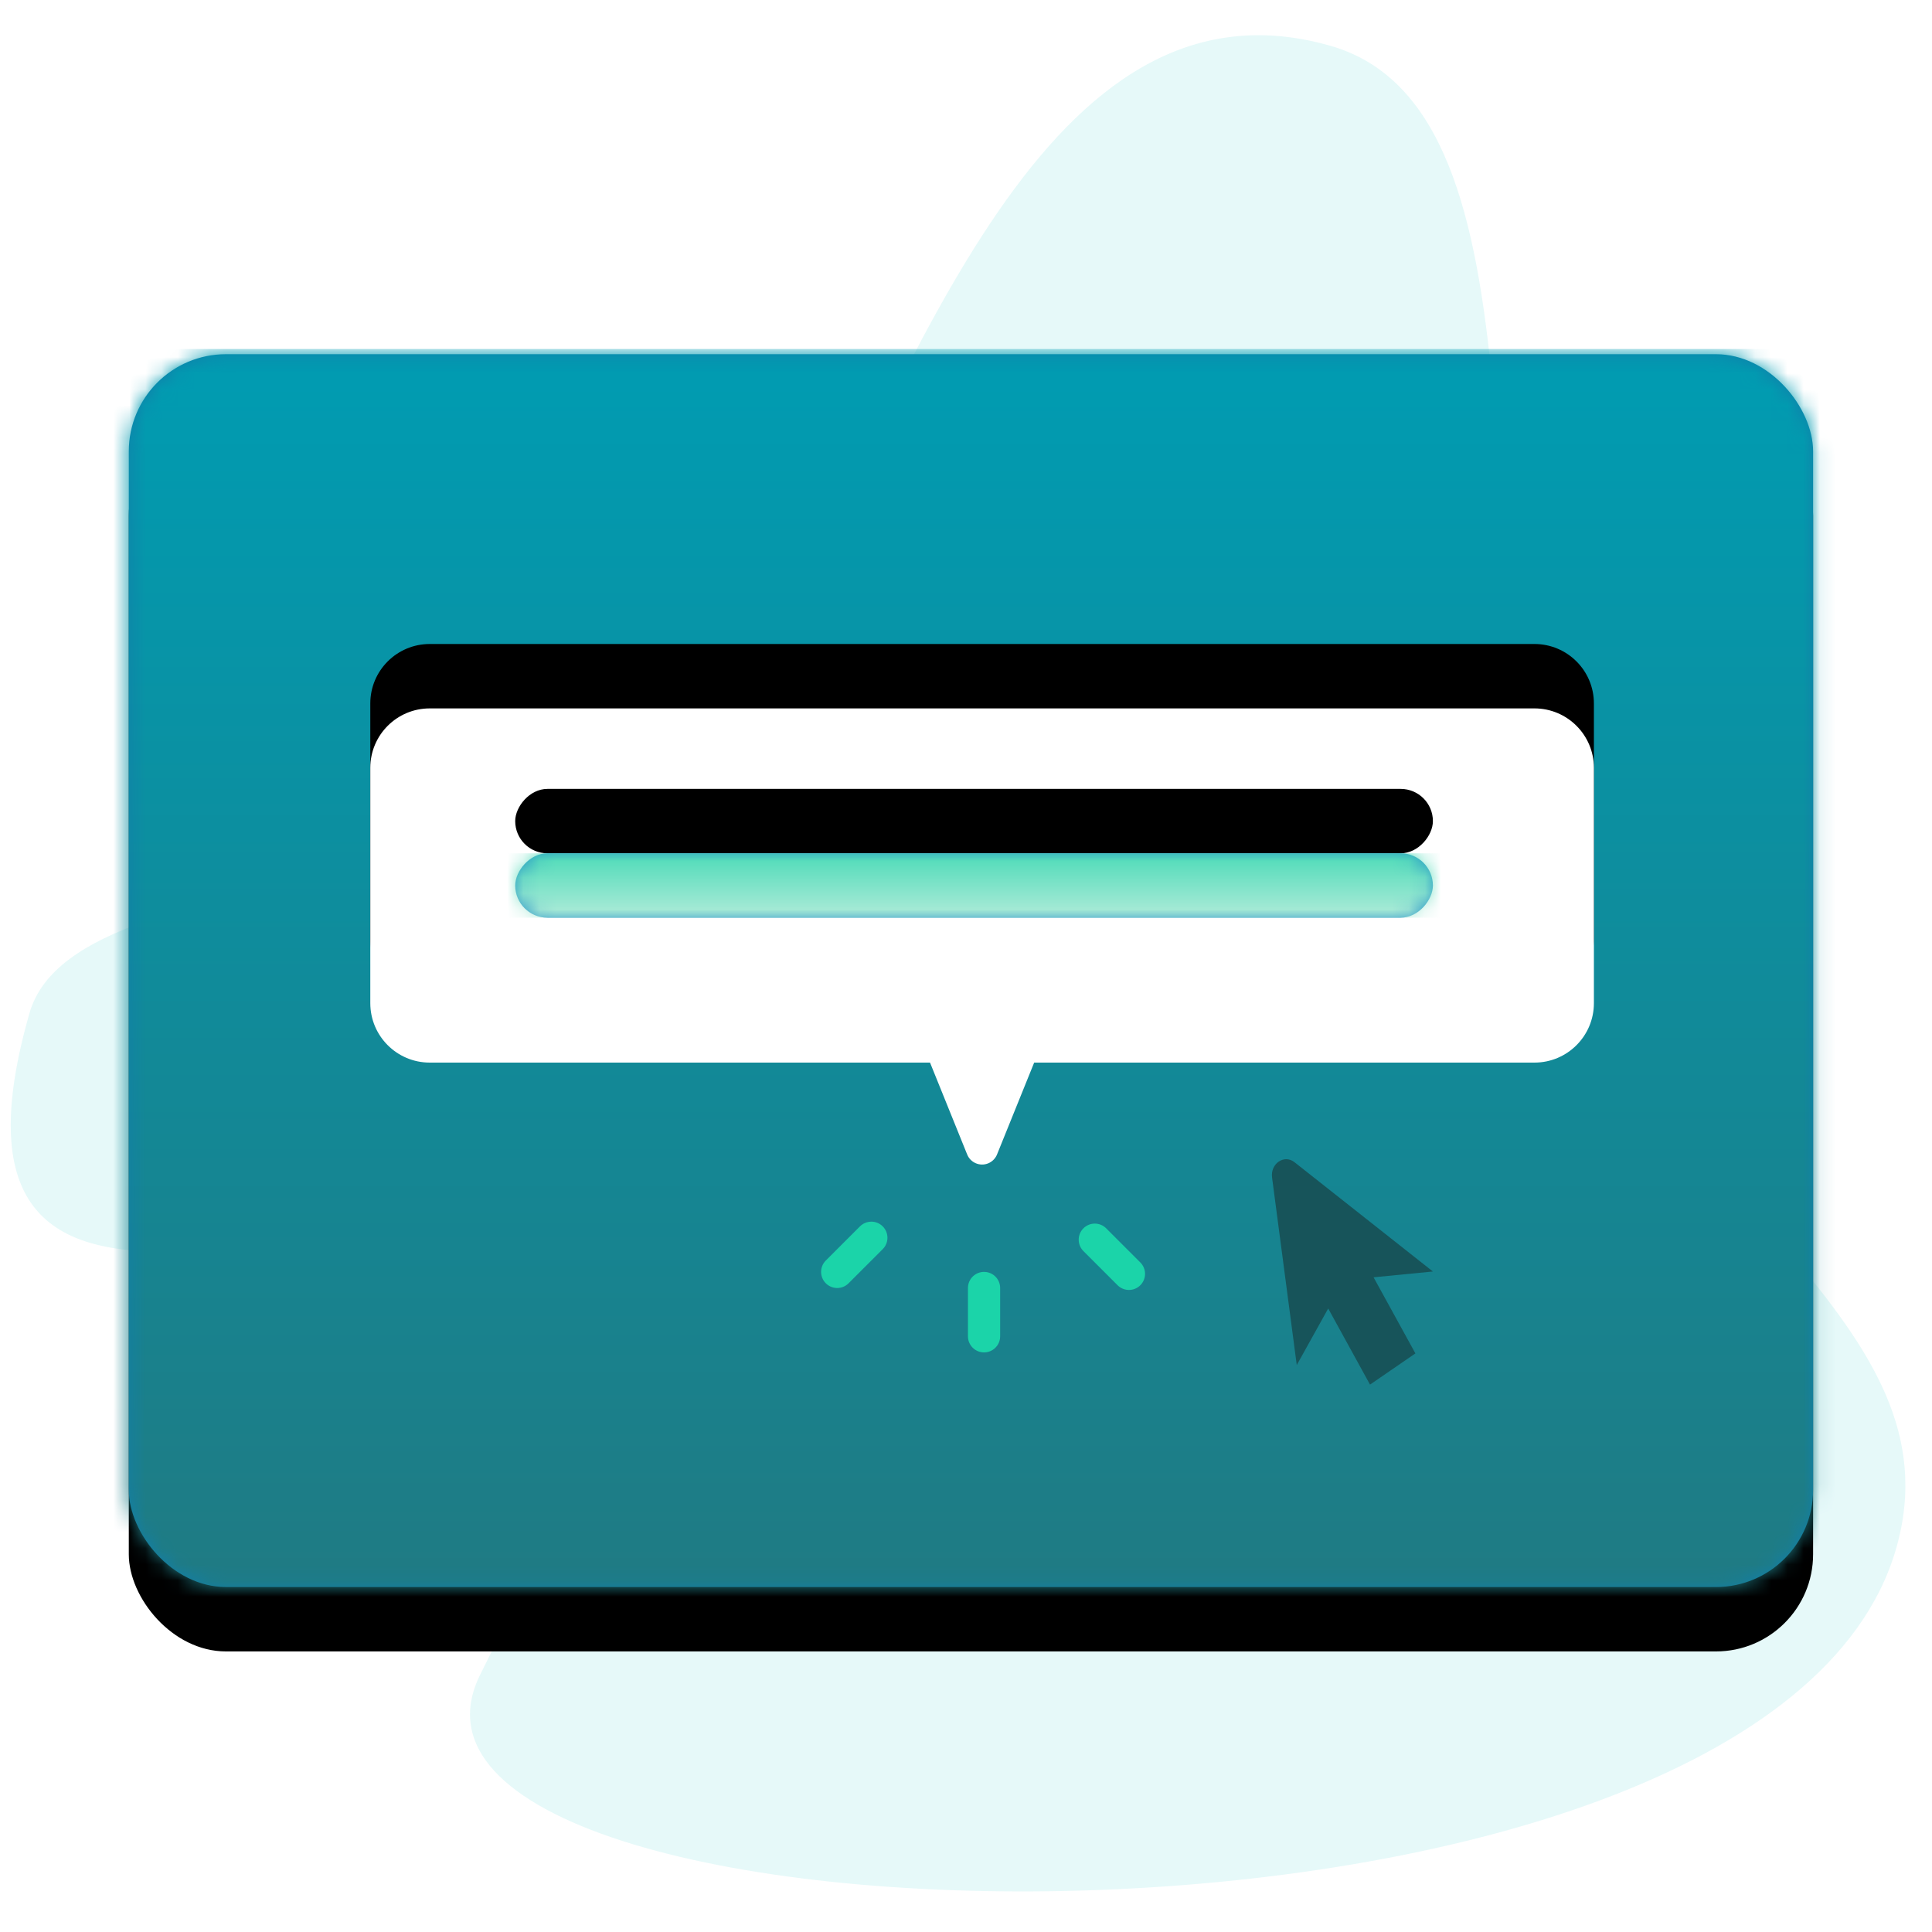 <?xml version="1.0" encoding="UTF-8"?>
<svg width="120px" height="120px" viewBox="0 0 120 120" version="1.1" xmlns="http://www.w3.org/2000/svg" xmlns:xlink="http://www.w3.org/1999/xlink">
    <!-- Generator: Sketch 58 (84663) - https://sketch.com -->
    <title>widget/Tooltip</title>
    <desc>Created with Sketch.</desc>
    <defs>
        <rect id="path-1" x="0.468" y="0.324" width="104.615" height="76.573" rx="6.031"></rect>
        <filter x="-10.5%" y="-9.1%" width="121.0%" height="128.7%" filterUnits="objectBoundingBox" id="filter-3">
            <feOffset dx="0" dy="4" in="SourceAlpha" result="shadowOffsetOuter1"></feOffset>
            <feGaussianBlur stdDeviation="3" in="shadowOffsetOuter1" result="shadowBlurOuter1"></feGaussianBlur>
            <feColorMatrix values="0 0 0 0 0   0 0 0 0 0   0 0 0 0 0  0 0 0 0.107 0" type="matrix" in="shadowBlurOuter1"></feColorMatrix>
        </filter>
        <linearGradient x1="50%" y1="0%" x2="50%" y2="100%" id="linearGradient-4">
            <stop stop-color="#009CB2" offset="0%"></stop>
            <stop stop-color="#217981" offset="100%"></stop>
        </linearGradient>
        <path d="M3.692,8 L34.766,8 L34.766,8 L37.073,2.293 C37.28,1.781 37.863,1.534 38.375,1.741 C38.626,1.843 38.825,2.042 38.927,2.293 L41.234,8 L41.234,8 L72.308,8 C74.347,8 76,9.653 76,11.692 L76,26.308 C76,28.347 74.347,30 72.308,30 L3.692,30 C1.653,30 2.5049979e-15,28.347 0,26.308 L0,11.692 C-2.49730616e-16,9.653 1.653,8 3.692,8 Z" id="path-5"></path>
        <filter x="-14.5%" y="-17.8%" width="128.9%" height="167.8%" filterUnits="objectBoundingBox" id="filter-6">
            <feOffset dx="0" dy="4" in="SourceAlpha" result="shadowOffsetOuter1"></feOffset>
            <feGaussianBlur stdDeviation="3" in="shadowOffsetOuter1" result="shadowBlurOuter1"></feGaussianBlur>
            <feColorMatrix values="0 0 0 0 0   0 0 0 0 0   0 0 0 0 0  0 0 0 0.107 0" type="matrix" in="shadowBlurOuter1"></feColorMatrix>
        </filter>
        <rect id="path-7" x="0" y="0" width="57" height="4" rx="2"></rect>
        <filter x="-19.3%" y="-175.0%" width="138.6%" height="650.0%" filterUnits="objectBoundingBox" id="filter-9">
            <feOffset dx="0" dy="4" in="SourceAlpha" result="shadowOffsetOuter1"></feOffset>
            <feGaussianBlur stdDeviation="3" in="shadowOffsetOuter1" result="shadowBlurOuter1"></feGaussianBlur>
            <feColorMatrix values="0 0 0 0 0   0 0 0 0 0   0 0 0 0 0  0 0 0 0.107 0" type="matrix" in="shadowBlurOuter1"></feColorMatrix>
        </filter>
        <linearGradient x1="100%" y1="50%" x2="0%" y2="50%" id="linearGradient-10">
            <stop stop-color="#B0EBD9" offset="0%"></stop>
            <stop stop-color="#4DDBB8" offset="100%"></stop>
        </linearGradient>
        <path d="M29.613,4.21 L29.707,4.293 L31.828,6.414 C32.219,6.805 32.219,7.437 31.828,7.828 C31.633,8.023 31.377,8.121 31.121,8.121 C30.908,8.121 30.694,8.053 30.516,7.918 L30.414,7.828 L28.293,5.707 C27.902,5.316 27.902,4.683 28.293,4.293 C28.654,3.932 29.22,3.904 29.613,4.21 Z M46.414,4.172 C46.805,3.781 47.438,3.781 47.828,4.172 C48.219,4.562 48.219,5.195 47.828,5.586 L47.828,5.586 L45.707,7.707 C45.512,7.902 45.256,8 45,8 C44.744,8 44.488,7.902 44.293,7.707 C43.902,7.316 43.902,6.684 44.293,6.293 L44.293,6.293 Z M38.121,7.99360578e-15 C38.635,7.99360578e-15 39.057,0.386 39.114,0.883 L39.121,1 L39.121,4 C39.121,4.552 38.674,5 38.121,5 C37.608,5 37.185,4.614 37.128,4.117 L37.121,4 L37.121,1 C37.121,0.448 37.568,7.99360578e-15 38.121,7.99360578e-15 Z" id="path-11"></path>
        <path d="M89,78.975 L80.4,72.184 C79.762,71.682 78.897,72.276 79.01,73.14 L80.544,84.786 L82.497,81.273 L85.094,86 L87.913,84.063 L85.315,79.336 L89,78.975 Z" id="path-13"></path>
    </defs>
    <g id="widget/Tooltip" stroke="none" stroke-width="1" fill="none" fill-rule="evenodd">
        <g id="Group-4" transform="translate(-23, -20)" fill="#D8D8D8" fill-opacity="0" fill-rule="nonzero">
            <rect id="Rectangle" x="0" y="0" width="160" height="160"></rect>
        </g>
        <path d="M85.777,120.282 C115.142,120.282 137.329,34.214 117.545,37.904 C97.762,41.594 91.719,40.901 91.591,30.462 C91.464,20.022 110.486,-0.334 85.777,-0.334 C74.65,-0.334 69.885,33.6 51.063,37.566 C32.241,41.532 5.755,42.418 5.755,60.785 C5.755,75.527 36.673,77.912 52.937,89.078 C69.299,100.311 71.051,120.282 85.777,120.282 Z" id="Oval" fill="#E6F9F9" transform="translate(65.417, 59.974) scale(-1, 1) rotate(74) translate(-65.417, -59.974) "></path>
        <g id="Group-4" transform="translate(1, 14)">
            <g id="screens">
                <g id="Group"></g>
            </g>
        </g>
        <g id="Group-5" transform="translate(7, 21)">
            <g id="Group">
                <g id="gradient/Background" transform="translate(0.532, 0.676)">
                    <mask id="mask-2" fill="white">
                        <use xlink:href="#path-1"></use>
                    </mask>
                    <g id="Mask">
                        <use fill="black" fill-opacity="1" filter="url(#filter-3)" xlink:href="#path-1"></use>
                        <use fill="#117EA9" fill-rule="evenodd" xlink:href="#path-1"></use>
                    </g>
                    <g id="gradient/Background-Blue" mask="url(#mask-2)" fill="url(#linearGradient-4)">
                        <g transform="translate(-7, 0)" id="gradient/Background">
                            <rect x="0" y="0" width="120" height="81"></rect>
                        </g>
                    </g>
                </g>
            </g>
            <g id="Group-3" transform="translate(54, 43) scale(1, -1) translate(-54, -43) translate(16, 23)">
                <g id="Group-2" transform="translate(0, 10)">
                    <g id="Rectangle">
                        <use fill="black" fill-opacity="1" filter="url(#filter-6)" xlink:href="#path-5"></use>
                        <use fill="#FFFFFF" fill-rule="evenodd" xlink:href="#path-5"></use>
                    </g>
                    <g id="gradient/Background" transform="translate(9, 17)">
                        <mask id="mask-8" fill="white">
                            <use xlink:href="#path-7"></use>
                        </mask>
                        <g id="Mask">
                            <use fill="black" fill-opacity="1" filter="url(#filter-9)" xlink:href="#path-7"></use>
                            <use fill="#2F9BC8" fill-rule="evenodd" xlink:href="#path-7"></use>
                        </g>
                        <g id="gradient/Background-Green" mask="url(#mask-8)">
                            <g transform="translate(-3, 0)" id="gradient/Ready">
                                <g>
                                    <polygon fill="url(#linearGradient-10)" transform="translate(32.5, 2) rotate(-90) translate(-32.5, -2) " points="30.5 -30.5 34.5 -30.5 34.5 34.5 30.5 34.5"></polygon>
                                </g>
                            </g>
                        </g>
                    </g>
                </g>
                <mask id="mask-12" fill="white">
                    <use xlink:href="#path-11"></use>
                </mask>
                <use id="Combined-Shape" fill="#1BD4A9" xlink:href="#path-11"></use>
            </g>
        </g>
        <mask id="mask-14" fill="white">
            <use xlink:href="#path-13"></use>
        </mask>
        <use id="Combined-Shape" fill="#17545A" xlink:href="#path-13"></use>
    </g>
</svg>